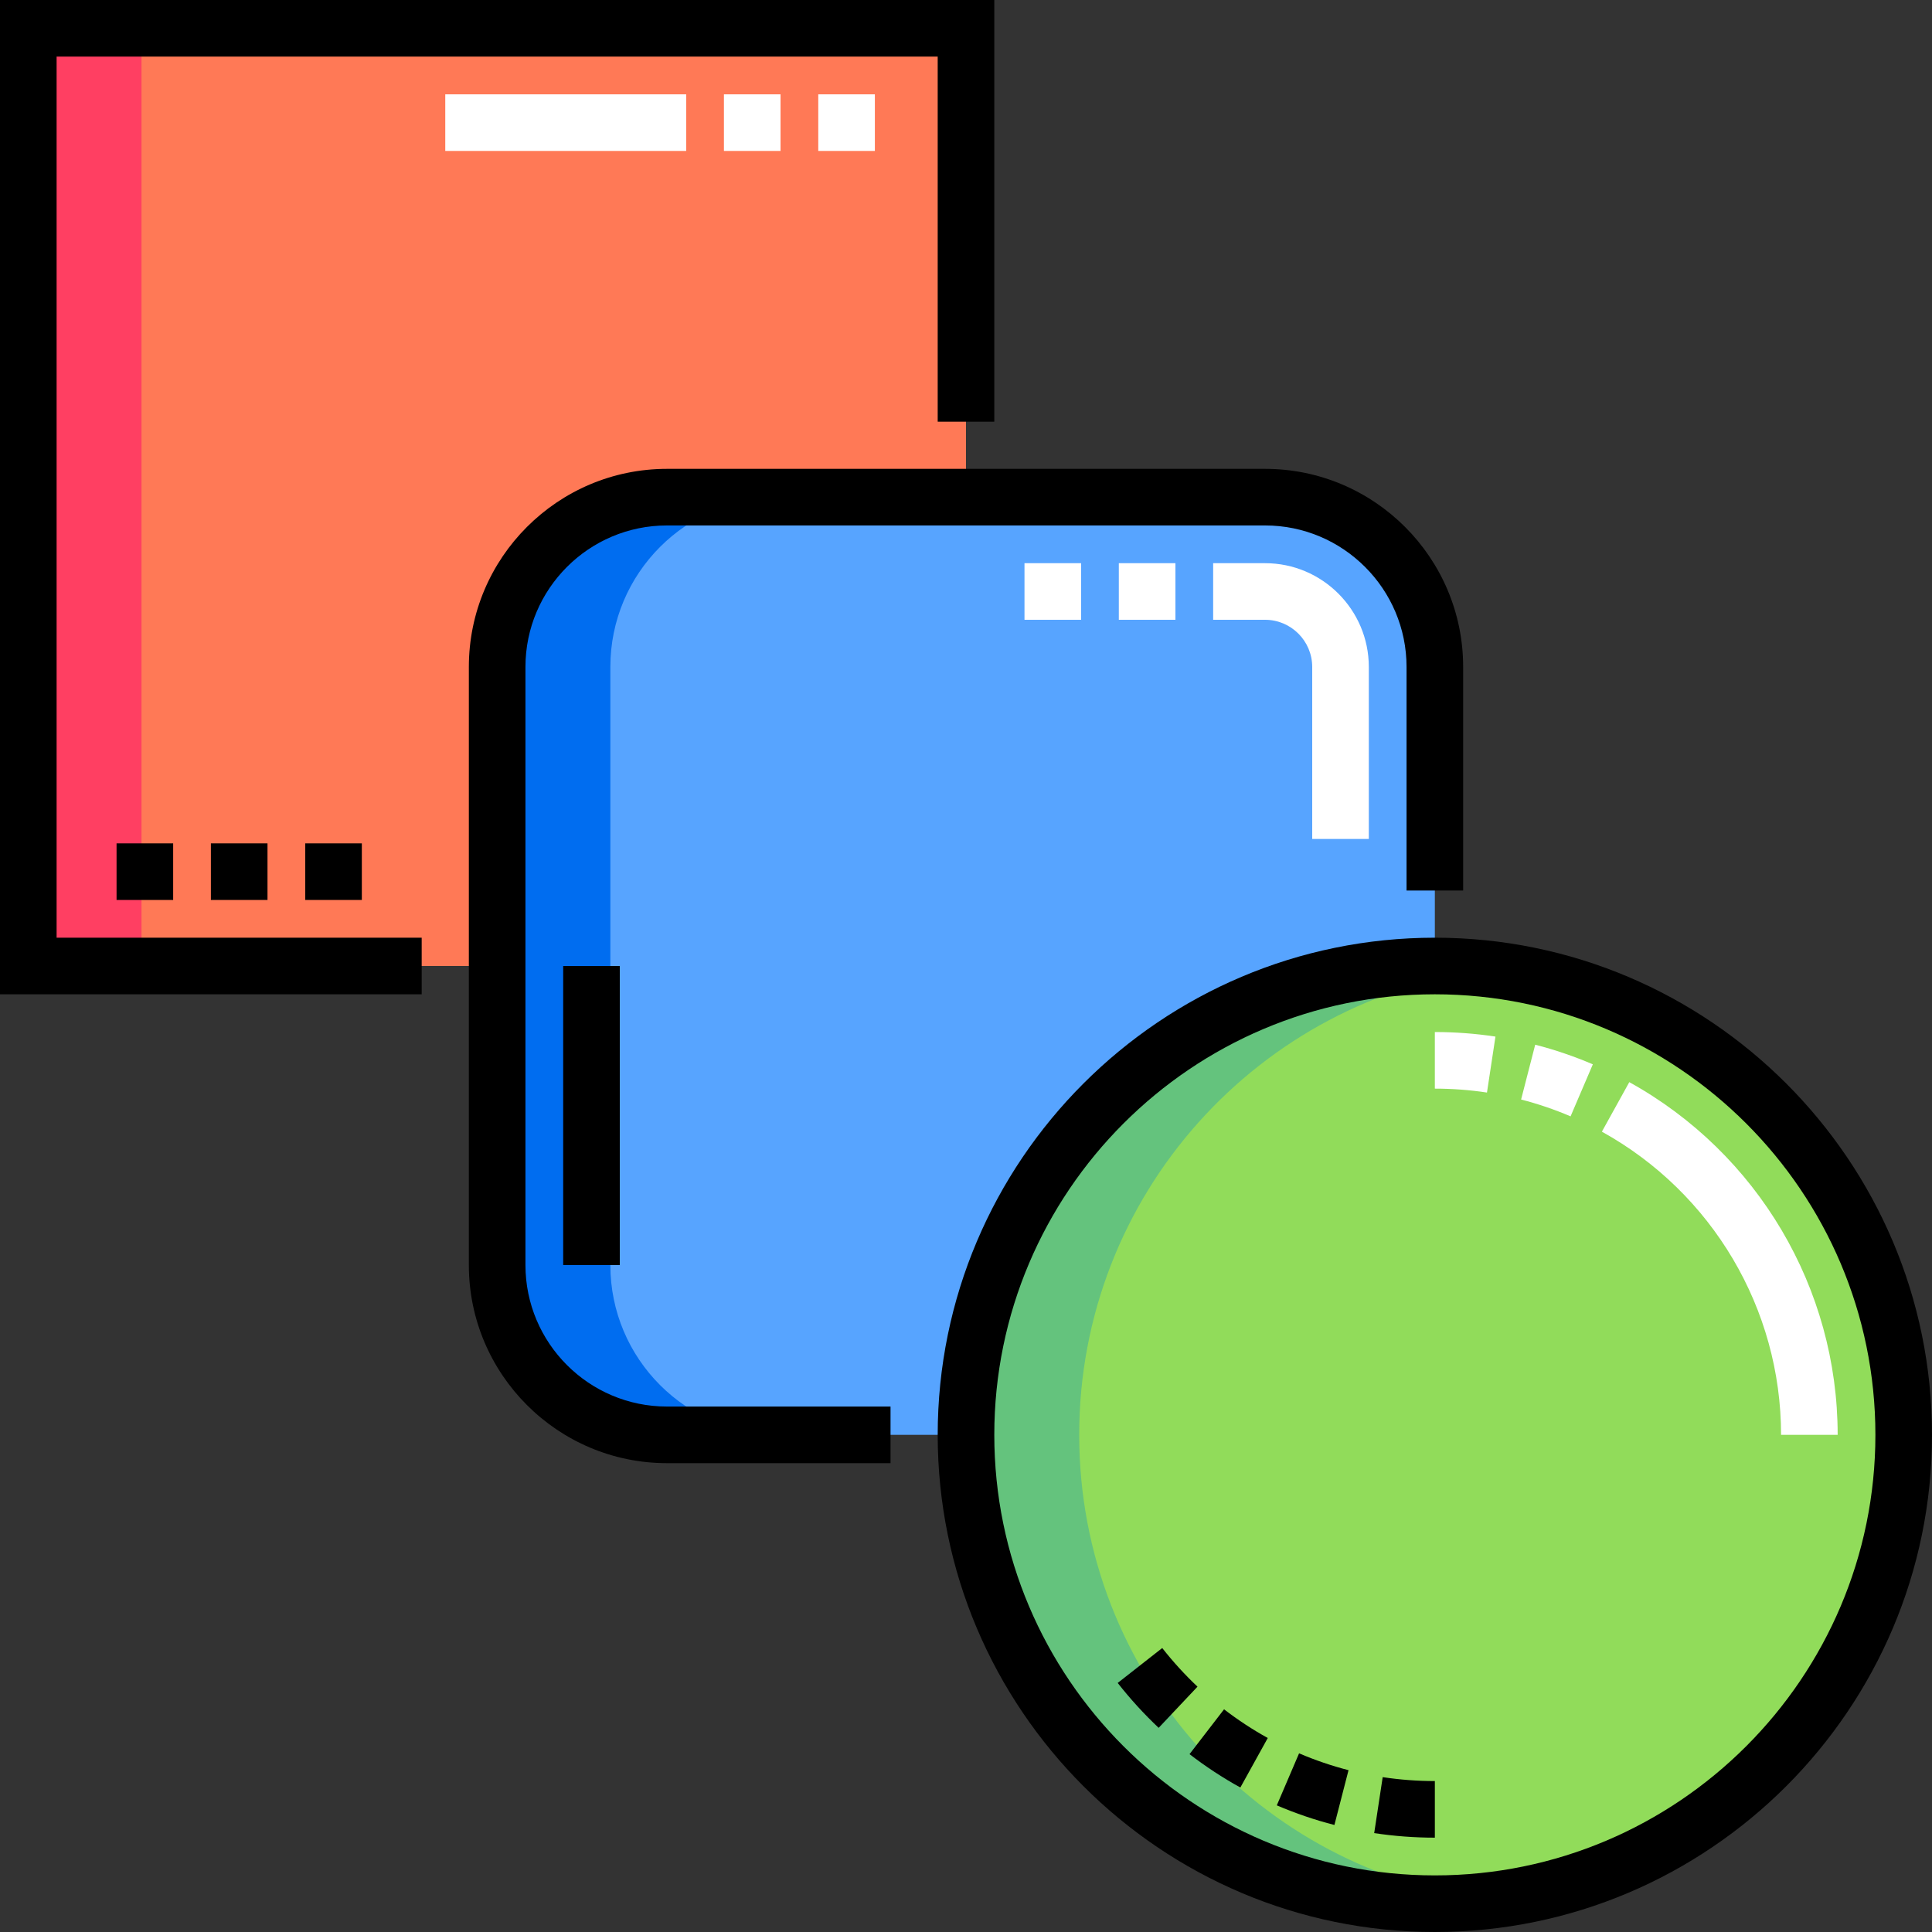 <?xml version="1.0" encoding="iso-8859-1"?>
<!-- Generator: Adobe Illustrator 19.0.0, SVG Export Plug-In . SVG Version: 6.00 Build 0)  -->
<svg version="1.1" id="Capa_1" xmlns="http://www.w3.org/2000/svg" xmlns:xlink="http://www.w3.org/1999/xlink" x="0px" y="0px"
	 viewBox="0 0 512 512" style="enable-background:new 0 0 512 512;" xml:space="preserve">
<rect x="0" y="0" width="512" height="512" fill="#333333" stroke="none"/>
<path style="fill:#FF7956;" d="M131.75,176.75c0-24.853,20.147-45,45-45H256V7.5H7.5V256h124.25V176.75z"/>
<path style="fill:#57A4FF;" d="M256,380.25C256,311.629,311.629,256,380.25,256l0,0v-79.25c0-24.853-20.147-45-45-45h-158.5
	c-24.853,0-45,20.147-45,45v158.5c0,24.853,20.147,45,45,45H256L256,380.25z"/>
<circle style="fill:#91DC5A;" cx="380.25" cy="380.25" r="124.25"/>
<rect x="7.5" y="7.5" style="fill:#FF3F62;" width="30" height="248.5"/>
<path style="fill:#006DF0;" d="M161.75,335.25v-158.5c0-24.853,20.147-45,45-45h-30c-24.853,0-45,20.147-45,45v158.5
	c0,24.853,20.147,45,45,45h30C181.897,380.25,161.75,360.103,161.75,335.25z"/>
<path style="fill:#64C37D;" d="M286,380.25c0-63.544,47.702-115.948,109.25-123.354c-4.917-0.592-9.923-0.896-15-0.896
	C311.629,256,256,311.629,256,380.25S311.629,504.5,380.25,504.5c5.077,0,10.083-0.305,15-0.896
	C333.702,496.198,286,443.794,286,380.25z"/>
<rect x="80.89" y="223.5" width="15" height="15"/>
<rect x="55.89" y="223.5" width="15" height="15"/>
<rect x="30.89" y="223.5" width="15" height="15"/>
<g>
	<rect x="118" y="25" style="fill:#FFFFFF;" width="63.847" height="15"/>
	<rect x="216.85" y="25" style="fill:#FFFFFF;" width="15" height="15"/>
	<rect x="191.85" y="25" style="fill:#FFFFFF;" width="15" height="15"/>
	<path style="fill:#FFFFFF;" d="M362.75,222.333V176.75c0-15.163-12.336-27.5-27.5-27.5H321.5v15h13.75
		c6.893,0,12.5,5.607,12.5,12.5v45.583L362.75,222.333L362.75,222.333z"/>
	<rect x="271.5" y="149.25" style="fill:#FFFFFF;" width="15" height="15"/>
	<rect x="296.5" y="149.25" style="fill:#FFFFFF;" width="15" height="15"/>
</g>
<rect x="149.25" y="256" width="15" height="79.25"/>
<path d="M380.25,248.5c-72.647,0-131.75,59.103-131.75,131.75S307.603,512,380.25,512S512,452.897,512,380.25
	S452.897,248.5,380.25,248.5z M380.25,497c-64.376,0-116.75-52.374-116.75-116.75S315.874,263.5,380.25,263.5
	S497,315.874,497,380.25S444.626,497,380.25,497z"/>
<path d="M315.235,464.869c4.251,3.273,8.783,6.249,13.471,8.844l7.265-13.123c-4.03-2.231-7.928-4.79-11.584-7.605L315.235,464.869z
	"/>
<path d="M364.176,485.791c5.285,0.802,10.693,1.209,16.074,1.209v-15c-4.63,0-9.281-0.35-13.823-1.039L364.176,485.791z"/>
<path d="M338.365,478.439c4.936,2.113,10.072,3.863,15.268,5.201l3.741-14.525c-4.459-1.148-8.869-2.651-13.105-4.465
	L338.365,478.439z"/>
<path d="M308.006,436.744l-11.805,9.254c3.305,4.217,6.958,8.219,10.858,11.897l10.292-10.912
	C313.995,443.817,310.851,440.373,308.006,436.744z"/>
<g>
	<path style="fill:#FFFFFF;" d="M403.109,291.382c4.458,1.147,8.869,2.648,13.108,4.463l5.902-13.789
		c-4.939-2.114-10.078-3.864-15.273-5.201L403.109,291.382z"/>
	<path style="fill:#FFFFFF;" d="M431.779,286.779l-7.263,13.125C453.806,316.11,472,346.897,472,380.25h15
		C487,341.442,465.841,305.627,431.779,286.779z"/>
	<path style="fill:#FFFFFF;" d="M380.25,288.5c4.628,0,9.276,0.349,13.813,1.037l2.25-14.83c-5.28-0.801-10.684-1.207-16.063-1.207
		V288.5z"/>
</g>
<polygon points="15,15 248.5,15 248.5,111.75 263.5,111.75 263.5,0 0,0 0,263.5 111.75,263.5 111.75,248.5 15,248.5 "/>
<path d="M139.25,335.25v-158.5c0-20.678,16.822-37.5,37.5-37.5h158.5c20.678,0,37.5,16.822,37.5,37.5V236h15v-59.25
	c0-28.948-23.551-52.5-52.5-52.5h-158.5c-28.949,0-52.5,23.552-52.5,52.5v158.5c0,28.948,23.551,52.5,52.5,52.5H236v-15h-59.25
	C156.072,372.75,139.25,355.928,139.25,335.25z"/>
<g>
</g>
<g>
</g>
<g>
</g>
<g>
</g>
<g>
</g>
<g>
</g>
<g>
</g>
<g>
</g>
<g>
</g>
<g>
</g>
<g>
</g>
<g>
</g>
<g>
</g>
<g>
</g>
<g>
</g>
</svg>

